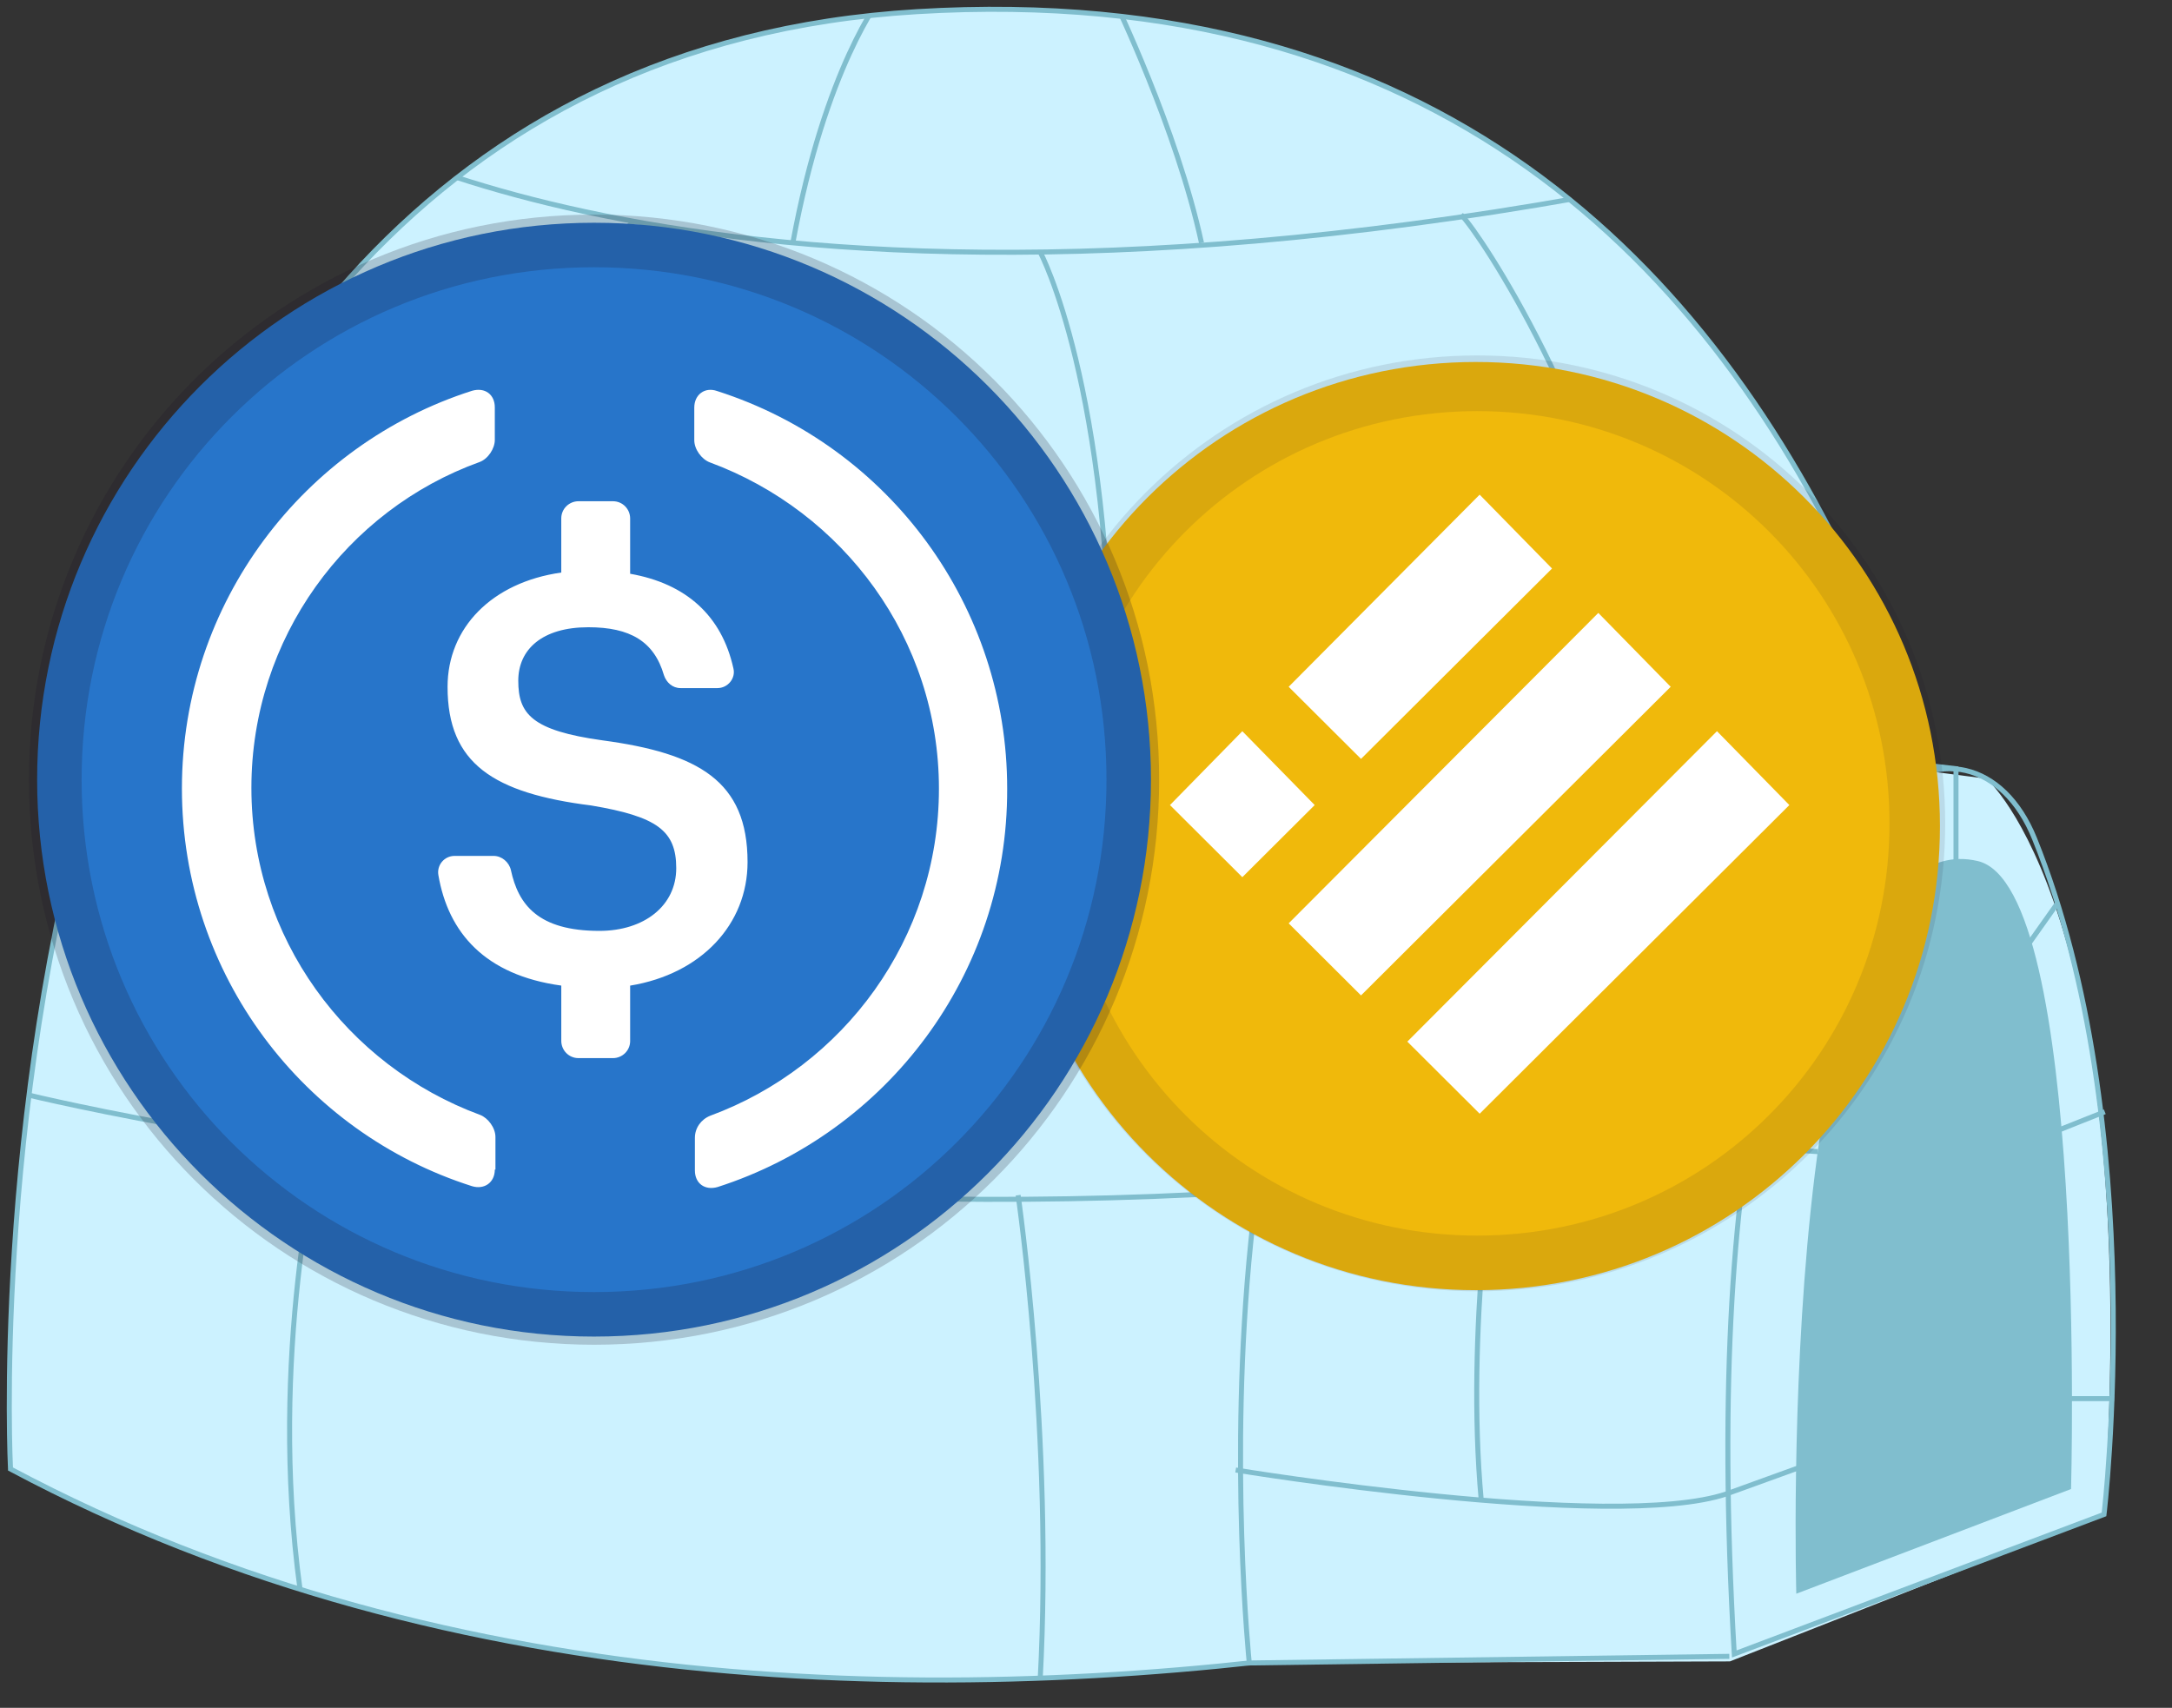 <svg xmlns="http://www.w3.org/2000/svg" width="117" height="92" viewBox="0 0 117 92">
    <rect x="0" y="0" width="117" height="92" fill="#333333" stroke="none"/>
    <style>
        <![CDATA[.B{fill:none}.C{stroke:#80bece}.D{stroke-width:.27}.E{fill-rule:nonzero}.F{stroke:none}.G{stroke-linejoin:miter}.H{stroke-linecap:butt}.I{stroke-width:.03}]]>
    </style>
    <defs>
        <clipPath id="A">
            <path d="M.03 78.557S-3.9 3.215 48.868.05c55.942-3.355 59.05 61.023 62.158 78.507 0 0-63.046 25.575-110.996 0z" fill="#000" transform="translate(-16.716 -5.899)" class="E F G H I"/>
        </clipPath>
        <clipPath id="B">
            <path d="M.03 78.557S-3.9 3.215 48.868.05c55.942-3.355 59.05 61.023 62.158 78.507 0 0-63.046 25.575-110.996 0z" fill="#000" transform="translate(-7.483 -29.222)" class="E F G H I"/>
        </clipPath>
        <clipPath id="C">
            <path d="M.03 78.557S-3.9 3.215 48.868.05c55.942-3.355 59.05 61.023 62.158 78.507 0 0-63.046 25.575-110.996 0z" fill="#000" transform="translate(-42.208 .679)" class="E F G H I"/>
        </clipPath>
        <clipPath id="D">
            <path d="M.03 78.557S-3.9 3.215 48.868.05c55.942-3.355 59.05 61.023 62.158 78.507 0 0-63.046 25.575-110.996 0z" fill="#000" transform="translate(-59.535 .48)" class="E F G H I"/>
        </clipPath>
    </defs>
    <path d="M-37.977 27.047c0-1.772-6.795-3.199-15.235-3.199s-15.235 1.427-15.235 3.199 6.795 3.199 15.235 3.199 15.235-1.427 15.235-3.199z" stroke="#d8ae80" stroke-width=".457" class="B"/>
    <g transform="translate(.5 .5)">
        <g>
            <g fill="#fff">
                <path d="M.066 78.633S-3.864 3.292 48.904.127c55.942-3.355 59.05 61.023 62.158 78.507 0 0-63.046 25.575-110.996 0z" fill="#ccf2ff" class="C D"/>
                <path d="M1.062 58.495s60.703 14.887 110.874-3.824" class="B C D"/>
                <path d="M33.638 11.423s-7.735 6.703-9.887 24.297" class="B C D"/>
                <path d="M33.638 36.955S29.155 47.822 31.597 63.134" class="B C D"/>
                <path d="M16.716 61.276s-2.775 11.294-1.054 23.835" class="B C D"/>
                <path d="M55.531 13.078c0 0 3.829 7.113 3.818 24.7" class="B C D"/>
                <path d="M78.207 11.067c1.11 1.14 7.41 10.721 9.92 22.895" class="B C D"/>
                <path d="M66.064 37.382c0 0 4.329 6.615 4.314 25.84" class="B C D"/>
                <path d="M54.343 63.885c0 0 1.895 12.994 1.188 26.115" class="B C D"/>
                <path d="M66.795 89.083s-3.809-45.113 14.071-50.96l25.64 3.325s8.477 7.253 6.331 39.633l-20.152 7.917-25.891.086z" fill="#ccf2ff"/>
                <path d="M100.762 42.773c-4.427 4.733-9.576 16.213-7.841 45.825l19.917-7.518s2.514-20.896-3.742-36.401c-1.671-4.142-5.431-5.011-8.334-1.906z" class="B C D"/>
                <path d="M96.263 85.352l14.799-5.639s.911-32.465-5.032-33.831c-10.952-2.517-9.768 39.47-9.768 39.47z" fill="#80bece"/>
                <path d="M0 0c0 0 21.755 14.096 75.255 2.819" clip-path="url(#A)" transform="translate(16.716 5.899)" class="B C D"/>
                <g transform="translate(0)" class="B C D">
                    <path d="M0 3.245S50.744 17.428 96.031 0" clip-path="url(#B)" transform="translate(7.483 29.222)"/>
                </g>
                <g transform="translate(0 0)" class="B C D">
                    <path d="M4.773 0S1.74 3.799 0 13.262" clip-path="url(#C)" transform="translate(42.208 -.679)"/>
                </g>
                <g transform="translate(0 0)" class="B C D">
                    <path d="M0 0c0 0 3.354 6.932 4.686 13.063" clip-path="url(#D)" transform="translate(59.535 -.48)"/>
                </g>
                <path d="M67.882 59.391c0 0 19.538 3.038 25.698 1.886l3.838.26" class="B C D"/>
                <path d="M66.064 78.688s20.332 3.341 26.453 1.282l4.485-1.624" class="B C D"/>
                <path d="M74.829 42.334c0 0 17.146 1.785 24.174 2.666l2.217 4.213" class="B C D"/>
                <path d="M80.061 60.937s-1.611 10.23-.771 19.372" class="B C D"/>
                <path d="M84.53 43.365s2.295-3.432 4.423-4.302" class="B C D"/>
                <path d="M110.33 48.154l-2.081 2.939" class="B C D"/>
                <path d="M112.879 59.39l-3.889 1.546" class="B C D"/>
                <path d="M110.33 74.843h3.045" class="B C D"/>
                <path d="M92.655 88.726l-25.86.357s-4.464-43.551 14.071-50.96l23.998 2.787v6.509" class="B C D"/>
            </g>
            <g>
                <path d="M54 44c0-13.85 11.15-25 25-25s25 11.15 25 25-11.15 25-25 25-25-11.15-25-25z" fill="#f0b90b"/>
                <path d="M55.369 43.854c0-13.134 10.573-23.707 23.707-23.707s23.707 10.573 23.707 23.707-10.573 23.707-23.707 23.707-23.707-10.573-23.707-23.707z" stroke="#191326" opacity=".1" stroke-width="3" class="B"/>
                <path d="M79.206 25.83l4.211 4.298L72.814 40.695l-4.211-4.197zm6.392 6.371l4.211 4.298L72.814 53.437l-4.211-4.197zm-19.177 6.371l4.211 4.298-4.211 4.197-4.211-4.197zm25.569 0l4.211 4.298-16.995 16.939-4.211-4.197z" stroke="#f0b90b" stroke-width=".445" fill="#fff"/>
            </g>
        </g>
        <g>
            <path d="M31.5 71.5c16.568 0 30-13.432 30-30s-13.432-30-30-30S1.5 24.932 1.5 41.5s13.432 30 30 30z" fill="#2775ca"/>
            <path d="M26.154 62.505c0 .696-.563 1.093-1.226.894-9.072-2.881-15.629-11.391-15.629-21.424s6.59-18.543 15.629-21.424c.696-.199 1.226.199 1.226.894v1.755c0 .463-.364 1.026-.828 1.192-7.152 2.583-12.284 9.47-12.284 17.55s5.132 14.967 12.318 17.616c.431.166.828.695.828 1.192v1.754h-.033zm7.291-6.932c0 .53-.43.927-.927.927h-1.855c-.53 0-.928-.43-.928-.927V52.593c-4.106-.563-6.092-2.848-6.622-5.96-.042-.254.029-.514.195-.711s.409-.312.666-.315h2.119c.43 0 .828.331.927.761.398 1.854 1.457 3.278 4.768 3.278 2.417 0 4.139-1.358 4.139-3.377s-1.026-2.781-4.57-3.377c-5.265-.662-7.748-2.252-7.748-6.391 0-3.179 2.384-5.629 6.125-6.159v-2.914c0-.53.431-.927.928-.927h1.855c.53 0 .927.43.927.927v2.98c3.013.53 4.934 2.252 5.563 5.099.132.53-.298 1.06-.861 1.06h-1.987c-.43 0-.761-.298-.894-.695-.53-1.821-1.821-2.583-4.073-2.583-2.483 0-3.774 1.192-3.774 2.881 0 1.788.728 2.682 4.536 3.212 5.166.695 7.815 2.186 7.815 6.557 0 3.344-2.483 6.027-6.325 6.656v2.98zm4.712 7.871c-.695.199-1.225-.199-1.225-.894v-1.755c0-.53.331-.993.828-1.192 7.186-2.649 12.318-9.537 12.318-17.616s-5.166-14.934-12.351-17.583c-.43-.166-.828-.695-.828-1.192v-1.755c0-.695.563-1.126 1.225-.894 9.318 2.978 15.639 11.642 15.63 21.424.033 10.033-6.523 18.543-15.597 21.457z" fill="#fff"/>
            <path d="M2.478 41.5c0-16.078 12.944-29.022 29.022-29.022S60.522 25.422 60.522 41.5 47.578 70.522 31.5 70.522 2.478 57.578 2.478 41.5z" stroke="#191326" opacity=".2" stroke-width="2.837" class="B"/>
        </g>
    </g>
</svg>